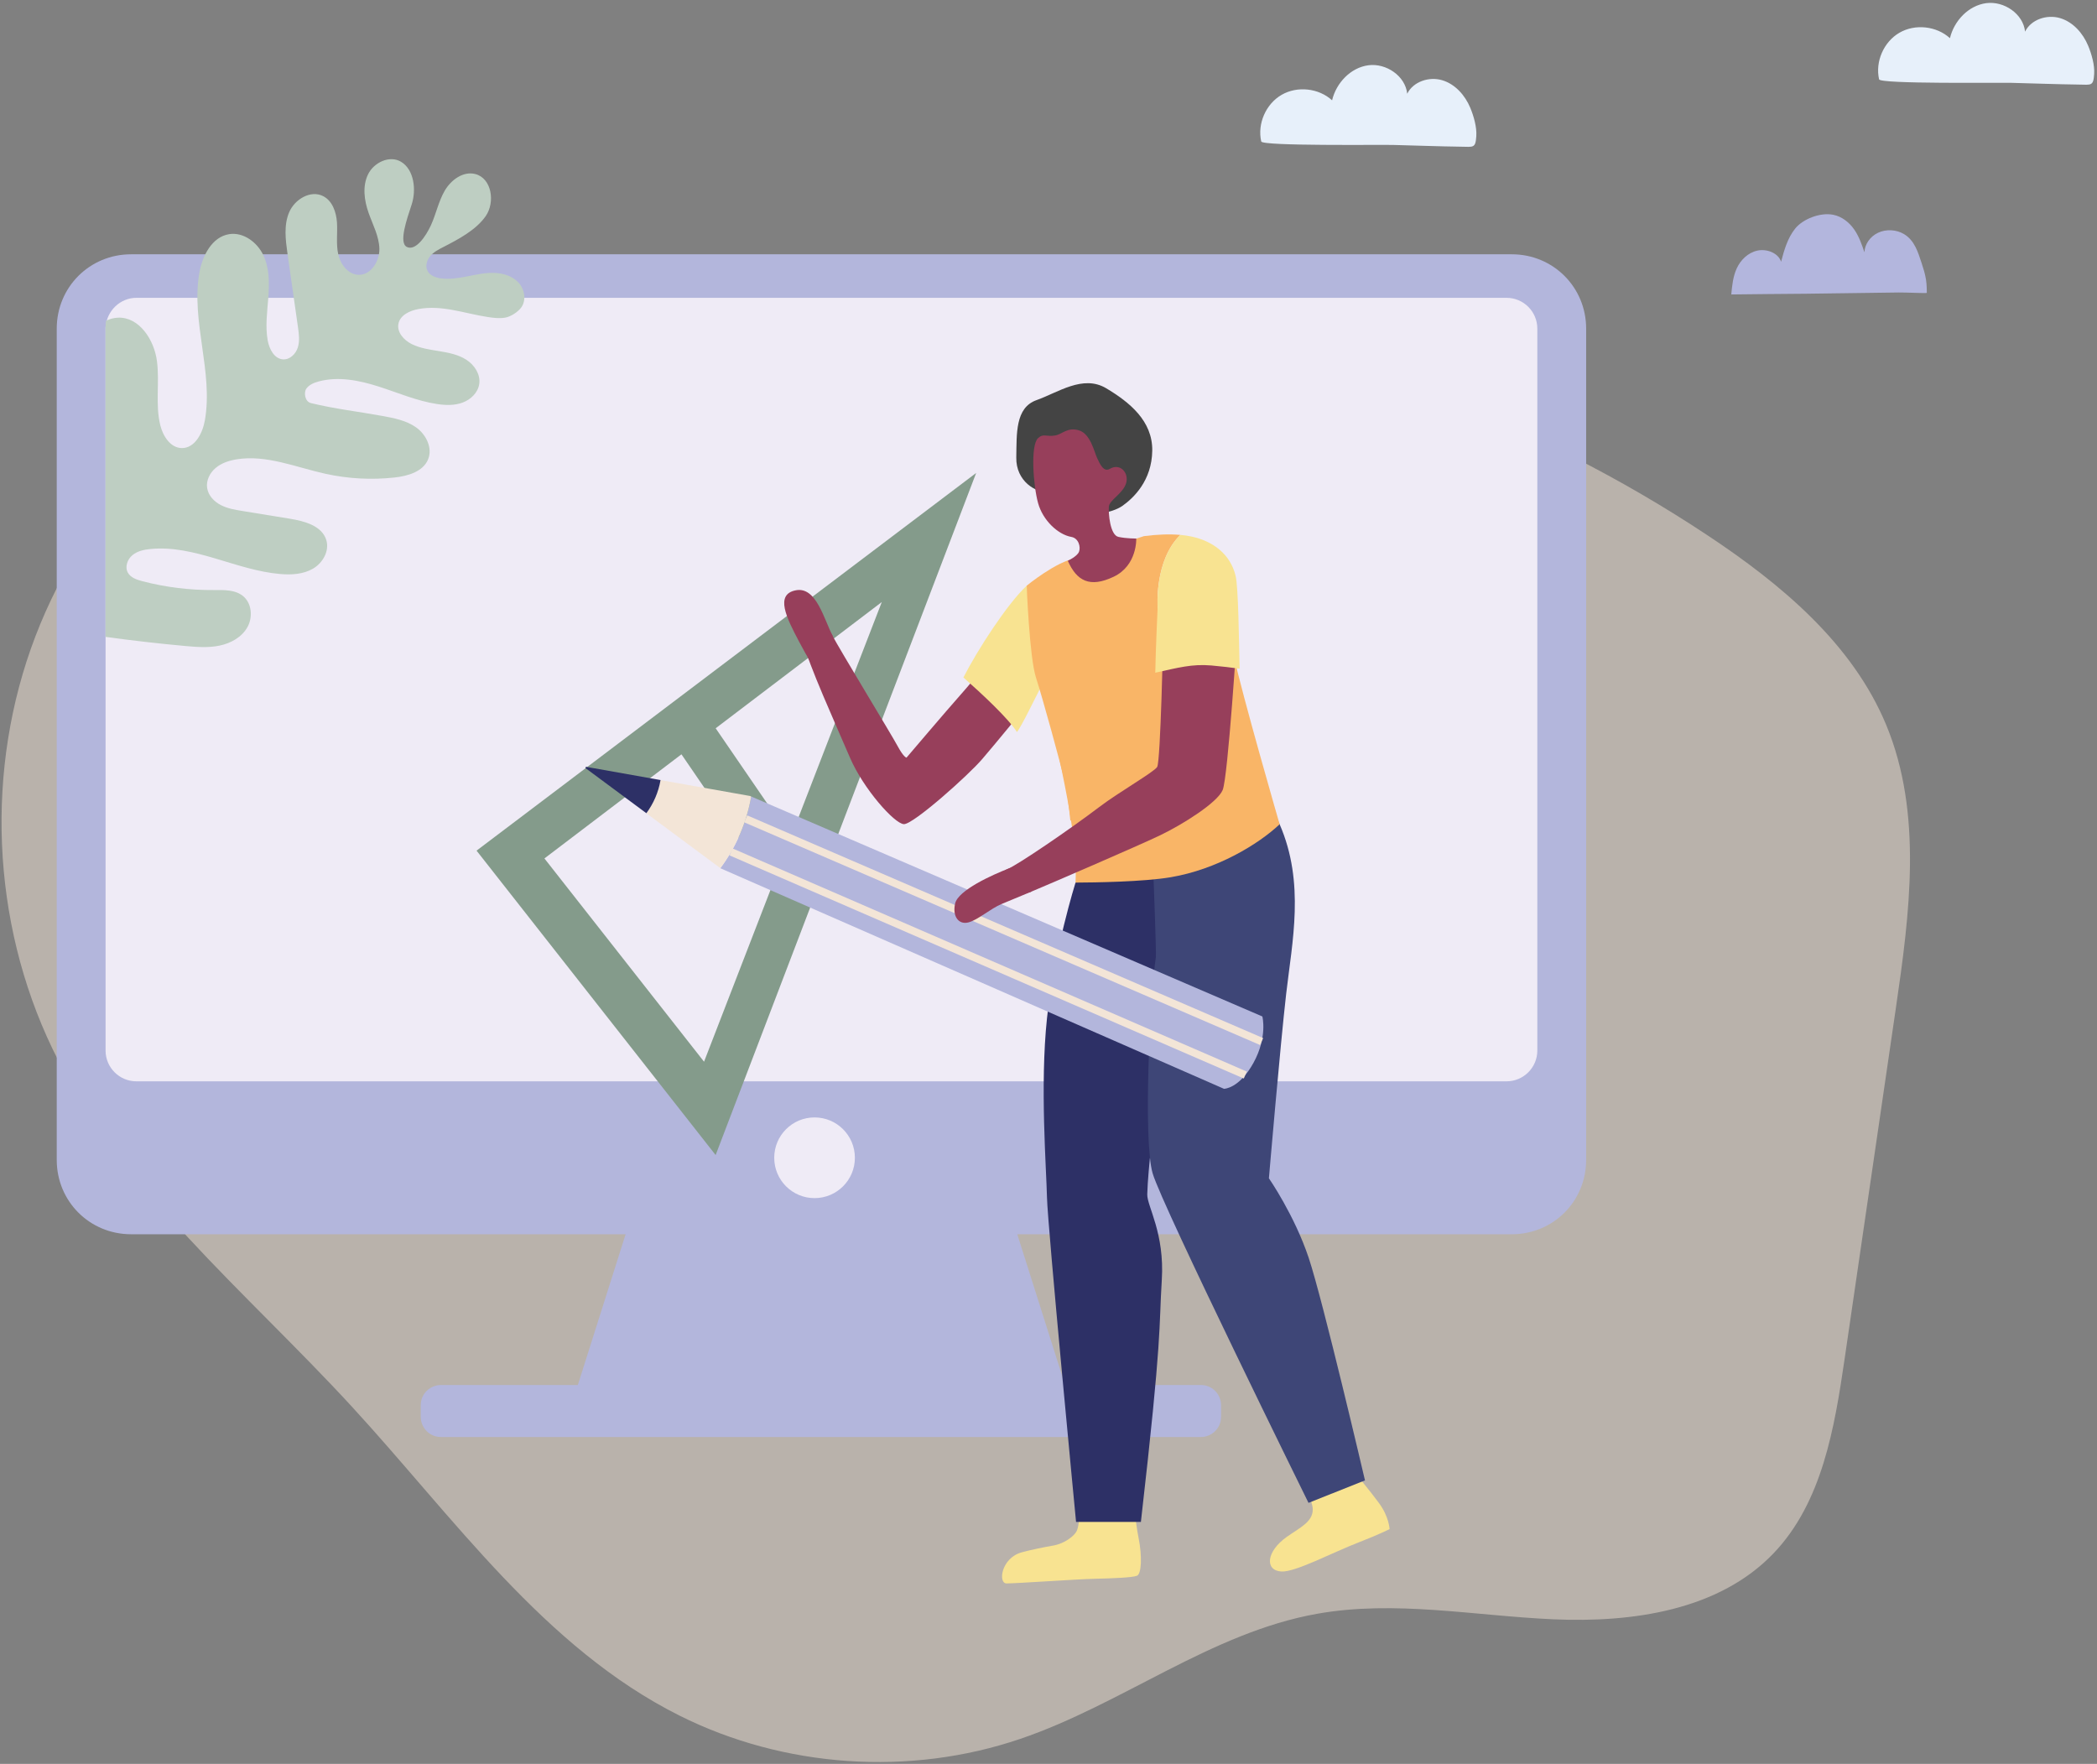 <svg height="466" viewBox="0 0 554 466" width="554" xmlns="http://www.w3.org/2000/svg"><rect x="0" y="0" width="554" height="466" fill="#808080" stroke="none"/><g fill="none" fill-rule="evenodd" transform="translate(.406 .758)"><g fill-rule="nonzero"><path d="m85.124 89.203c-34.57 14.25-62.8 43.2-76.17 78.13-13.37 34.93-11.69 75.32 4.52 109.02 17.88 37.15 51.1 64.08 79.01 94.43 27.05 29.41 50.90 63.82 86.63 81.7 27.61 13.82 60.79 16.09 90.02 6.15 26.94-9.16 50.4-28.06 78.42-33.05 20.56-3.67 41.6.54 62.46 1.46s43.74-2.36 58.16-17.47c12.8-13.41 16.07-33.02 18.75-51.37 4.51-30.85 9.01-61.7 13.52-92.54 3.66-25.03 7.15-51.49-2.52-74.86-8.91-21.53-27.78-37.24-47.19-50.12-45.66-30.29-98.38-49.88-152.74-56.76" fill="#f3e5d7" opacity=".5"/><path d="m332.794 36.613c-1.06-4.67 1.22-9.9 5.37-12.31s9.82-1.79 13.35 1.44c1.09-4.6 4.9-8.64 9.59-9.26s9.76 2.82 10.26 7.52c1.58-3.22 5.79-4.59 9.23-3.57s6.05 3.98 7.43 7.29c.9 2.17 1.75 5.09 1.59 7.47-.21 3.28-.77 2.84-4.05 2.8-5.95-.08-11.9-.31-17.85-.46-3.15-.1-34.64.34-34.92-.92z" fill="#e7f0fa"/><path d="m496.024 20.203c-1.06-4.67 1.22-9.9 5.37-12.31 4.14-2.41 9.82-1.79 13.35 1.44 1.09-4.6 4.9-8.64 9.59-9.26s9.76 2.82 10.26 7.52c1.58-3.22 5.79-4.59 9.23-3.57s6.05 3.98 7.43 7.29c.9 2.17 1.75 5.09 1.59 7.47-.21 3.28-.77 2.84-4.05 2.8-5.95-.08-11.9-.31-17.85-.46-3.15-.09-34.63.35-34.92-.92z" fill="#e7f0fa"/><path d="m456.974 77.033c.22-2.34.45-4.73 1.45-6.9s2.91-4.12 5.43-4.68 5.58.66 6.28 2.94c.82-3.06 1.68-6.21 3.72-8.76s6.65-4.34 10.06-3.65c2.34.47 4.26 2.05 5.54 3.89s1.99 3.94 2.7 6.02c.08-2.14 1.52-4.19 3.62-5.17s4.78-.85 6.78.33c2.87 1.69 3.76 4.86 4.69 7.64.49 1.49.92 2.84 1.17 4.38.24 1.47.22 3.53.22 3.53-.01.18-5.36-.12-7.45-.09-2.7.04-5.41.07-8.11.11-5.48.07-10.97.15-16.45.22-6.2.06-13.47.1-19.65.19z" fill="#b3b6dd"/><path d="m399.004 66.423h-364.79c-10.93 0-19.63 8.69-19.63 19.63v219.62c0 10.94 8.69 19.64 19.63 19.64h130.66l-12.62 39.83h-36.17c-2.8 0-5.33 2.24-5.33 5.33v3.08c0 2.8 2.24 5.33 5.33 5.33h31.69 137.39 31.69c2.8 0 5.33-2.24 5.33-5.33v-3.08c0-2.8-2.24-5.33-5.33-5.33h-35.89l-12.62-39.83h130.66c10.93 0 19.63-8.69 19.63-19.64v-219.62c0-10.93-8.7-19.63-19.63-19.63z" fill="#b3b6dc"/><path d="m35.614 77.923h361.99c4.49 0 8.13 3.65 8.13 8.13v190.73c0 4.49-3.65 8.13-8.13 8.13h-361.99c-4.48 0-8.13-3.65-8.13-8.13v-191.01c.28-4.48 3.93-7.85 8.13-7.85z" fill="#efebf6"/><path d="m214.784 315.77c5.89 0 10.66-4.77 10.66-10.66s-4.77-10.66-10.66-10.66c-5.88 0-10.65 4.77-10.65 10.66s4.77 10.66 10.65 10.66z" fill="#efebf6"/><path d="m125.494 223.97 63.16 80.42 68.83-180.2zm107.06-65.68-24.08 62.26-19.81-28.91zm-46.96 121.44-42.17-53.7 36.2-27.51 23.89 34.88z" fill="#849b8b"/><path d="m358.324 389.29s2.91 3.43 5.58 7.04c2.67 3.62 2.8 6.88 2.8 6.88s-2.95 1.49-7.8 3.36c-7.34 2.83-17.1 8.06-20.79 7.84-4.38-.26-4.09-5.24 1.45-9.16 3.42-2.42 6.87-3.93 6.84-7.25-.02-2.36-2.32-6.07-2.32-6.07" fill="#f8e391"/><path d="m299.144 395.39s.31 5.5 1.26 10.22c.94 4.72.79 9.47-.47 9.94s-6.37.68-11.24.79c-4.88.11-20.34 1.22-23.19 1.22-2.28 0-1.43-6.72 4.01-8.21 2.43-.67 5.77-1.35 8.32-1.79 3.09-.54 5.56-2.57 6.17-3.77 1.1-2.2.69-8.39.69-8.39" fill="#f8e391"/><path d="m283.734 232.41s-5.66 18.08-7.54 35.84-.16 39.77 0 47.32 7.68 85.74 7.68 85.74h17.13c5.74-50.1 4.7-50.78 5.52-63.89.79-12.42-3.9-19.49-3.84-22.64.06-3.14.69-9.55.69-9.55l3.23-6.17 6.78-73.73z" fill="#2d3066"/><path d="m333.414 209.45s1.26.71 4.24 7.55c6.76 15.5 3.3 31.13 1.73 44.8-1.57 13.68-4.56 48.73-4.56 48.73s6.76 9.75 10.53 21.07 14.85 58.74 14.85 58.74l-14.92 5.94s-38.54-78.19-41.16-87c-2.62-8.8-.61-47.84.84-57.22.14-.9-.63-21.23-.63-21.23" fill="#3e4677"/><path d="m333.094 267.78-135.04-58.11c-1.23 7-4.07 13.45-8.15 18.93.02.01.05.04.05.04l133 58.25s4.01 0 7.78-6.84c3.78-6.85 2.36-12.27 2.36-12.27z" fill="#b3b6dc"/><path d="m197.744 209.53s-12.2-2.17-23.65-4.2c-.55 3.24-1.86 6.22-3.75 8.76 9.19 6.82 19.01 14.1 19.56 14.51 4.08-5.48 6.92-11.93 8.15-18.93z" fill="#f3e5d7"/><path d="m154.354 202.22c.08.06 7.78 5.77 16 11.86 1.88-2.53 3.19-5.51 3.75-8.76-10.04-1.78-19.5-3.46-19.6-3.48-.21-.02-.32.26-.15.38z" fill="#2d3066"/></g><path d="m192.734 224.31 135.85 58.94" stroke="#f3e5d7" stroke-width="2"/><path d="m196.604 215.57 136.3 58.84" stroke="#f3e5d7" stroke-width="2"/><path d="m272.564 182.89c-2.08 3.42-9.86 12.62-13.46 16.86s-18.26 17.34-20.73 17.22c-2.48-.12-10.69-9.32-14.23-17.57s-11.33-25.53-12.03-29.69c-.7-4.15 5.17-6.78 7.26-2.79 2.1 4.02 15.7 26.34 17.35 29.41s2.36 3.07 2.36 3.07 10.69-12.58 14.46-16.82 11.2-13.48 11.2-13.48z" fill="#973f5b" fill-rule="nonzero"/><path d="m337.654 217.00s-9.97-34.43-12.22-44.96l-4.24 2.91c-.08 14.34-42.02 4.58-43.86 8.53-1.95 4.18 7.31 31.54 6.4 48.93 4.92-.02 17.91-.19 25.16-1.42 12.1-2.04 23.1-8.64 28.76-13.99z" fill="#f9b567" fill-rule="nonzero"/><path d="m219.604 167.27c-2.31-4.29-4.31-13.14-9.77-12.08-5.55 1.08-2.51 7.2.94 13.7 2.35 4.43 3.15 5.51 3.15 5.51z" fill="#973f5b" fill-rule="nonzero"/><path d="m268.254 192.63c1.05-1.13 5.27-9.9 6.15-11.55l-3.55-27.13c-5.26 4.95-13.04 17.03-16.74 24.27 4.9 4.33 11.83 10.77 14.14 14.41z" fill="#f8e391" fill-rule="nonzero"/><path d="m266.244 228.63c-4.56 1.73-13.52 5.82-14.31 9.28s.94 5.66 3.46 5.03 5.82-3.62 8.8-4.87 7.94-3.3 7.94-3.3l-3.06-6.92z" fill="#973f5b" fill-rule="nonzero"/><path d="m309.044 202.22c1.26-2.2-3.62-42.6-3.62-42.6s-.91-12.33 6-19.06c-2.88-.26-6.11-.13-9.62.32l-18.08 5.88c-5.03.76-12.89 7.21-12.89 7.21s.72 18.93 2.45 24.27c1.73 5.35 6.51 22.73 7.77 28.08.44 1.87.9 5.64 1.31 9.73 10.13-6.15 26.03-12.68 26.68-13.83z" fill="#f9b567" fill-rule="nonzero"/><path d="m276.694 129.18c-3.42.4-8.73-2.83-8.61-9.08s-.31-13.15 5.35-15.15 12.26-6.79 18.39-3.14c6.13 3.66 12.3 8.61 12.18 16.51s-4.91 12.46-7.86 14.55-8.73 2.44-8.73 2.44z" fill="#444" fill-rule="nonzero"/><path d="m282.634 141.09c-3.56-.63-7.55-4.4-8.8-8.96-1.26-4.56-2.06-15.24 0-17.14 1.45-1.34 2.12-.28 4.56-.71 1.86-.33 3.24-2.28 6.26-1.34s3.96 5.5 4.75 7.23 1.77 3.88 3.4 2.93c2.71-1.59 5.09 1.04 4.3 3.77s-4.4 4.46-4.56 6.19.31 7.55 2.52 8.02c2.2.47 4.71.43 4.71.43s.32 7.11-5.97 10.1-9.75 1.13-12.11-4.22c0 0 2.46-1.13 2.96-2.38.49-1.25-.09-3.58-2.02-3.92z" fill="#973f5b" fill-rule="nonzero"/><path d="m326.494 165.55s-2.48 39.08-3.89 42.42-10.61 9.11-16.51 11.94-29.6 13.05-33.96 14.86-5.27-3.77-5.27-3.77-3.69-1.13-1.06-2.19 16.48-10.5 24.14-16.32c5.34-4.06 14.46-9.23 15.36-10.63.91-1.4 1.61-35.12 1.61-35.12z" fill="#973f5b" fill-rule="nonzero"/><path d="m304.804 176.96c6.01-1.31 9.72-2.36 14.82-1.91 2.53.22 5.43.56 7.46.85-.18-7.45-.32-21.49-1.06-24.54-1.42-5.85-6.11-9.15-11.5-10.34-.98-.22-2.01-.37-3.09-.47-6.91 6.73-6 19.06-6 19.06s-.54 11.53-.63 17.35z" fill="#f8e391" fill-rule="nonzero"/><path d="m130.084 71.333c-2.38-.07-4.73.47-7.06.93-2.34.46-4.73.85-7.09.5-1.34-.2-2.76-.75-3.39-1.95-.65-1.24-.2-2.83.7-3.91.91-1.07 2.19-1.74 3.44-2.38 3.99-2.05 8.67-4.5 11.23-8.19s1.58-10.03-2.78-11.12c-3.19-.8-6.4 1.57-8.05 4.41s-2.28 6.15-3.65 9.14c-1.37 2.98-4.02 6.79-6.31 5.74s-.03-7.39 1.23-11.24.66-9.22-2.82-11.29c-3-1.79-7.17.18-8.70 3.32-1.53 3.13-1.02 6.9.14 10.19 1.1 3.12 2.76 6.15 2.85 9.46.08 3.31-2.24 7.03-5.55 6.9-2.76-.11-4.77-2.82-5.34-5.52s-.14-5.51-.31-8.26c-.18-2.76-1.2-5.76-3.66-7.01-3.31-1.69-7.51.84-8.97 4.25s-.96 7.31-.44 10.99c.92 6.46 1.84 12.92 2.76 19.37.25 1.78.5 3.63-.03 5.35s-2.08 3.26-3.88 3.17c-2.33-.12-3.68-2.72-4.09-5.02-.66-3.73-.12-7.56.17-11.34s.3-7.74-1.32-11.17-5.29-6.15-9.03-5.55c-4.55.73-7.09 5.72-7.88 10.26-2.22 12.85 3.72 26.07 1.47 38.91-.6 3.44-2.67 7.43-6.16 7.34-2.95-.08-4.91-3.15-5.62-6.02-1.36-5.5-.15-11.31-.88-16.93-.72-5.62-4.66-11.73-10.32-11.5-1.14.05-2.2.36-3.17.85-.05.83-.09 1.44-.11 1.75v81.73c7.04.97 14.1 1.78 21.17 2.42 3 .27 6.06.5 9.01-.12s5.83-2.22 7.31-4.85c1.48-2.62 1.18-6.34-1.16-8.24-2.08-1.69-5.03-1.6-7.7-1.58-6.37.05-12.74-.73-18.9-2.34-1.48-.39-3.09-.93-3.83-2.27-.83-1.51-.11-3.52 1.22-4.61 1.33-1.1 3.11-1.47 4.83-1.63 11.61-1.11 22.55 5.61 34.17 6.61 2.97.26 6.12.09 8.7-1.41s4.38-4.66 3.53-7.52c-1.13-3.8-5.77-5.05-9.68-5.68-4.15-.68-8.3-1.35-12.45-2.03-1.97-.32-3.98-.65-5.75-1.57-1.77-.91-3.31-2.52-3.61-4.5-.31-1.99.71-4.02 2.25-5.31 1.54-1.3 3.52-1.94 5.51-2.27 7.92-1.29 15.73 2.12 23.57 3.83 5.94 1.3 12.09 1.63 18.14.97 3.53-.38 7.57-1.53 8.91-4.82 1.21-2.98-.51-6.5-3.12-8.38s-5.88-2.5-9.05-3.08c-6.58-1.2-12.30-1.81-18.79-3.38-1.65-.4-1.94-2.88-1.18-3.88s2-1.51 3.22-1.84c5.19-1.4 10.71-.29 15.83 1.34 5.12 1.64 10.10 3.81 15.41 4.62 2.28.35 4.67.42 6.83-.39s4.04-2.65 4.36-4.94c.35-2.5-1.26-4.96-3.38-6.34s-4.67-1.88-7.17-2.29c-2.49-.41-5.05-.75-7.31-1.88-2.05-1.02-3.93-3.1-3.5-5.35.45-2.31 3.04-3.5 5.36-3.91 6.18-1.11 11.98 1.15 18.19 2.11 1.51.24 3.06.43 4.57.19 1.51-.23 3.49-1.51 4.37-2.76 1.36-1.95.83-4.81-.79-6.55-1.62-1.72-4.09-2.47-6.47-2.53z" fill="#becec2" fill-rule="nonzero"/></g></svg>
